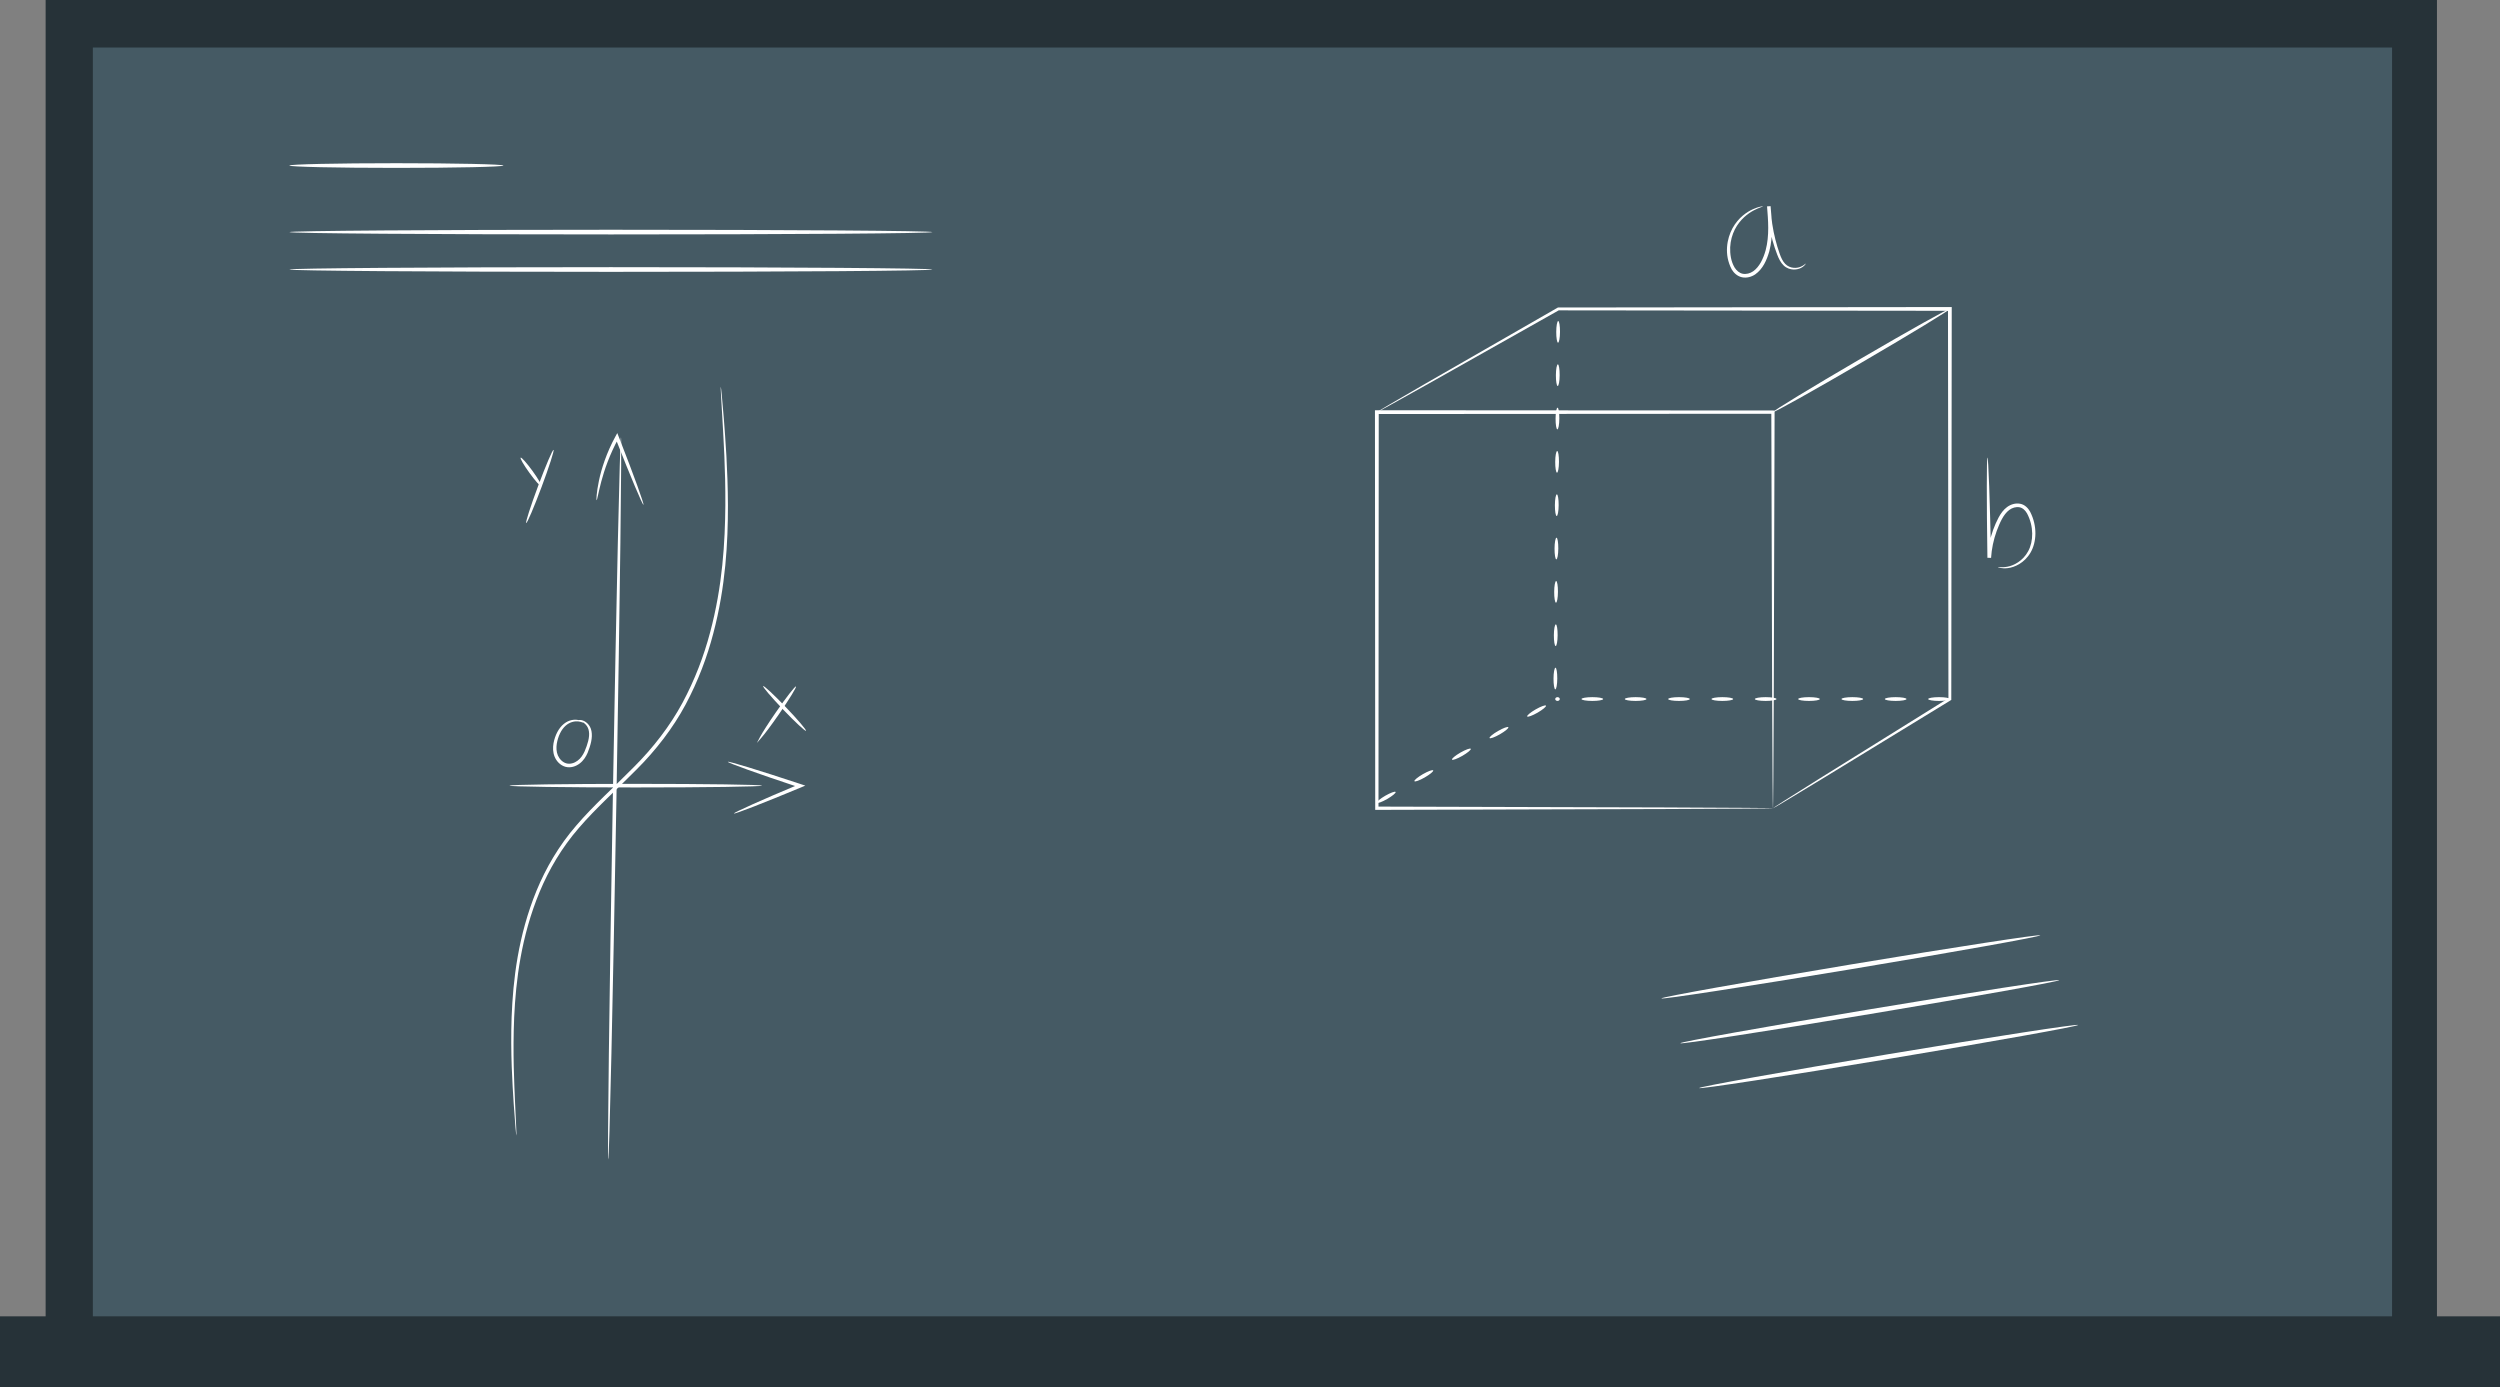 <?xml version="1.0" encoding="UTF-8"?><svg id="_Слой_2" xmlns="http://www.w3.org/2000/svg" width="778.46" height="431.99" viewBox="0 0 778.46 431.99"><rect x="0" y="0" width="778.46" height="431.99" fill="#808080" stroke="none"/><g id="_Слой_1-2"><rect x="15.62" y="1.41" width="741.81" height="429.17" style="fill:#263238; stroke-width:0px;"/><path d="m758.84,431.99H14.21V0h744.62v431.99Zm-741.81-2.82h738.99V2.82H17.03v426.35Z" style="fill:#263238; stroke-width:0px;"/><rect x="26.51" y="13.39" width="718.76" height="402.46" style="fill:#455a64; stroke-width:0px;"/><path d="m747.67,417.26H26.1V11.98h721.57v405.28Zm-718.76-2.82h715.94V14.8H28.91v399.64Z" style="fill:#263238; stroke-width:0px;"/><rect x="1.41" y="411.29" width="775.65" height="19.29" style="fill:#263238; stroke-width:0px;"/><path d="m778.46,431.99H0v-22.1h778.46v22.1ZM2.82,429.17h772.83v-16.47H2.82v16.47Z" style="fill:#263238; stroke-width:0px;"/><path d="m552.07,251.67s-.02-.21-.03-.6c0-.43-.02-.99-.03-1.72-.01-1.55-.03-3.78-.06-6.65-.03-5.84-.08-14.33-.13-25.12-.06-21.59-.15-52.36-.26-89.25l.51.51c-35.86.02-78.18.05-123.33.08h-.01l.59-.59c-.03,45.16-.06,87.48-.08,123.34l-.51-.51c36.9.11,67.67.2,89.26.26,10.78.06,19.27.1,25.11.13,2.88.03,5.1.04,6.65.06.73.01,1.29.02,1.72.03.39.01.59.02.6.03,0,0-.17.02-.54.03-.41,0-.96.02-1.67.03-1.53.01-3.72.03-6.55.06-5.82.03-14.27.08-25,.13-21.67.06-52.55.15-89.58.26h-.51s0-.51,0-.51c-.02-35.86-.05-78.18-.08-123.34v-.59s.59,0,.59,0h.01c45.15.03,87.47.06,123.33.08h.51s0,.51,0,.51c-.11,37.03-.2,67.91-.26,89.58-.06,10.73-.1,19.19-.13,25-.03,2.83-.05,5.03-.06,6.55-.01.71-.02,1.25-.03,1.67,0,.37-.02.55-.03.54Z" style="fill:#fff; stroke-width:0px;"/><path d="m552.07,251.67s.31-.24.94-.66c.68-.44,1.62-1.04,2.83-1.82,2.55-1.61,6.22-3.92,10.92-6.88,9.56-5.95,23.28-14.5,40.16-25.01l-.21.38c-.04-32.19-.09-74.83-.14-121.49l.59.59h-.34c-46.68-.05-89.34-.1-121.58-.14l.22-.06c-17.4,9.8-31.54,17.77-41.4,23.33-4.87,2.71-8.68,4.83-11.33,6.31-1.26.69-2.25,1.22-2.97,1.62-.67.36-1.03.51-1.03.51,0,0,.32-.23.97-.63.7-.42,1.67-.99,2.9-1.72,2.62-1.52,6.39-3.71,11.21-6.52,9.81-5.63,23.89-13.72,41.2-23.67l.1-.06h.12c32.23-.04,74.9-.09,121.58-.14h.93v.59c-.06,46.66-.11,89.3-.14,121.49v.25s-.21.13-.21.13c-16.97,10.37-30.76,18.81-40.37,24.68-4.75,2.87-8.47,5.12-11.05,6.68-1.23.73-2.19,1.3-2.89,1.71-.66.38-1.01.55-1.01.55Z" style="fill:#fff; stroke-width:0px;"/><path d="m607.15,96.18c.16.28-12.04,7.7-27.25,16.58-15.21,8.88-27.68,15.85-27.84,15.57-.16-.28,12.03-7.7,27.25-16.58,15.21-8.88,27.67-15.85,27.84-15.57Z" style="fill:#fff; stroke-width:0px;"/><path d="m434.57,246.61c.16.28-1.02,1.26-2.63,2.19-1.62.93-3.06,1.45-3.22,1.17-.16-.28,1.02-1.26,2.63-2.19,1.62-.93,3.06-1.45,3.22-1.17Z" style="fill:#fff; stroke-width:0px;"/><path d="m446.28,239.89c.16.28-1.02,1.26-2.63,2.19-1.62.93-3.06,1.45-3.22,1.17s1.02-1.26,2.63-2.19c1.62-.93,3.06-1.45,3.22-1.17Z" style="fill:#fff; stroke-width:0px;"/><path d="m457.98,233.17c.16.28-1.02,1.26-2.63,2.19-1.62.93-3.06,1.45-3.22,1.17-.16-.28,1.02-1.26,2.63-2.19,1.62-.93,3.06-1.45,3.22-1.17Z" style="fill:#fff; stroke-width:0px;"/><path d="m469.68,226.45c.16.28-1.02,1.26-2.63,2.19s-3.06,1.45-3.22,1.17c-.16-.28,1.02-1.26,2.63-2.19,1.62-.93,3.06-1.45,3.22-1.17Z" style="fill:#fff; stroke-width:0px;"/><path d="m481.39,219.73c.16.28-1.02,1.26-2.63,2.19-1.62.93-3.06,1.45-3.22,1.17-.16-.28,1.02-1.26,2.63-2.19,1.62-.93,3.06-1.45,3.22-1.17Z" style="fill:#fff; stroke-width:0px;"/><path d="m484.35,207.91c.32,0,.57,1.52.56,3.38-.01,1.86-.29,3.37-.61,3.37-.32,0-.57-1.51-.56-3.38.01-1.86.29-3.37.61-3.37Z" style="fill:#fff; stroke-width:0px;"/><path d="m484.46,194.42c.32,0,.57,1.52.56,3.38-.01,1.86-.29,3.37-.61,3.37-.32,0-.57-1.51-.56-3.38.01-1.86.29-3.37.61-3.37Z" style="fill:#fff; stroke-width:0px;"/><path d="m484.56,180.92c.32,0,.57,1.52.56,3.38-.01,1.86-.29,3.37-.61,3.37-.32,0-.57-1.51-.56-3.38.01-1.86.29-3.37.61-3.37Z" style="fill:#fff; stroke-width:0px;"/><path d="m484.67,167.43c.32,0,.57,1.51.56,3.38-.01,1.86-.29,3.37-.61,3.37-.32,0-.57-1.51-.56-3.38.01-1.86.29-3.37.61-3.37Z" style="fill:#fff; stroke-width:0px;"/><path d="m484.78,153.93c.32,0,.57,1.51.56,3.38-.01,1.86-.29,3.37-.61,3.37-.32,0-.57-1.51-.56-3.38.01-1.86.29-3.37.61-3.37Z" style="fill:#fff; stroke-width:0px;"/><path d="m484.88,140.44c.32,0,.57,1.51.56,3.38-.01,1.86-.29,3.37-.61,3.37-.32,0-.57-1.51-.56-3.38.01-1.86.29-3.37.61-3.37Z" style="fill:#fff; stroke-width:0px;"/><path d="m484.99,126.95c.32,0,.57,1.51.56,3.38-.01,1.86-.29,3.37-.61,3.37-.32,0-.57-1.51-.56-3.38.01-1.86.29-3.37.61-3.37Z" style="fill:#fff; stroke-width:0px;"/><path d="m485.09,113.45c.32,0,.57,1.52.56,3.38-.01,1.86-.29,3.37-.61,3.37-.32,0-.57-1.51-.56-3.38.01-1.86.29-3.37.61-3.37Z" style="fill:#fff; stroke-width:0px;"/><path d="m485.2,99.96c.32,0,.57,1.52.56,3.38-.01,1.86-.29,3.37-.61,3.37-.32,0-.57-1.51-.56-3.38.01-1.86.29-3.37.61-3.37Z" style="fill:#fff; stroke-width:0px;"/><path d="m600.4,217.67c0-.32,1.51-.59,3.37-.59s3.37.26,3.37.59-1.51.59-3.37.59-3.37-.26-3.37-.59Z" style="fill:#fff; stroke-width:0px;"/><path d="m586.91,217.67c0-.32,1.51-.59,3.37-.59s3.37.26,3.37.59-1.51.59-3.37.59-3.37-.26-3.37-.59Z" style="fill:#fff; stroke-width:0px;"/><path d="m573.41,217.67c0-.32,1.51-.59,3.37-.59s3.37.26,3.37.59-1.51.59-3.37.59-3.37-.26-3.37-.59Z" style="fill:#fff; stroke-width:0px;"/><path d="m559.92,217.67c0-.32,1.51-.59,3.37-.59s3.37.26,3.37.59-1.51.59-3.37.59-3.37-.26-3.37-.59Z" style="fill:#fff; stroke-width:0px;"/><path d="m546.43,217.67c0-.32,1.51-.59,3.37-.59s3.37.26,3.37.59-1.51.59-3.37.59-3.37-.26-3.37-.59Z" style="fill:#fff; stroke-width:0px;"/><path d="m532.93,217.67c0-.32,1.51-.59,3.37-.59s3.37.26,3.37.59-1.51.59-3.37.59-3.37-.26-3.37-.59Z" style="fill:#fff; stroke-width:0px;"/><path d="m519.44,217.67c0-.32,1.51-.59,3.37-.59s3.37.26,3.37.59-1.51.59-3.37.59-3.37-.26-3.37-.59Z" style="fill:#fff; stroke-width:0px;"/><path d="m505.94,217.67c0-.32,1.51-.59,3.37-.59s3.37.26,3.37.59-1.51.59-3.37.59-3.37-.26-3.37-.59Z" style="fill:#fff; stroke-width:0px;"/><path d="m492.45,217.67c0-.32,1.51-.59,3.37-.59s3.37.26,3.37.59-1.51.59-3.37.59-3.37-.26-3.37-.59Z" style="fill:#fff; stroke-width:0px;"/><path d="m484.27,217.67c0-.32.32-.59.71-.59s.71.26.71.59-.32.59-.71.59-.71-.26-.71-.59Z" style="fill:#fff; stroke-width:0px;"/><path d="m622.08,176.59c.02-.12,1.13.24,3.08-.14,1.88-.37,4.72-1.73,6.39-4.82,1.65-3.03,1.79-7.69-.35-11.74-.55-.96-1.36-1.77-2.4-1.94-1.04-.19-2.23.16-3.16.85-1.89,1.44-2.94,4.05-3.9,6.54-1.01,2.78-1.58,5.63-1.75,8.37l-1.14-.02c-.13-8.93-.2-16.73-.19-22.3.02-2.62.04-4.8.05-6.54.03-1.53.09-2.36.16-2.37.07,0,.15.83.24,2.36.08,1.74.17,3.92.29,6.53.2,5.56.41,13.36.6,22.29l-1.14-.02c.16-2.85.74-5.81,1.79-8.7.48-1.32,1.04-2.59,1.69-3.81.66-1.21,1.48-2.4,2.64-3.25,1.16-.84,2.62-1.29,4.05-1.02,1.48.26,2.54,1.41,3.13,2.5,2.29,4.47,2.02,9.41.14,12.67-1.93,3.32-5.03,4.62-7.04,4.87-1.03.14-1.84.05-2.37-.05-.53-.12-.79-.22-.78-.26Z" style="fill:#fff; stroke-width:0px;"/><path d="m562.28,82.1s-.06.17-.28.43c-.23.25-.61.6-1.2.9-.59.3-1.4.53-2.37.5-.95-.04-2.11-.38-3.03-1.27-.92-.87-1.53-2.12-2.03-3.44-.51-1.32-.99-2.77-1.43-4.33-.87-3.12-1.52-6.72-1.71-10.63l1.1-.07c.37,4.27.9,9.12-.4,14.07-.79,2.73-1.97,5.47-4.37,7.17-1.2.81-2.69,1.21-4.12.91-1.45-.3-2.56-1.35-3.22-2.46-2.44-4.63-1.5-9.57.26-12.83,1.85-3.34,4.53-5.1,6.4-5.93.95-.43,1.73-.65,2.26-.77.53-.11.82-.13.83-.1.03.1-1.1.33-2.89,1.27-1.75.93-4.23,2.73-5.87,5.91-.8,1.58-1.36,3.48-1.46,5.56-.07,2.05.22,4.39,1.38,6.32.59.94,1.46,1.72,2.53,1.93,1.07.21,2.28-.1,3.25-.77,1.98-1.39,3.16-3.97,3.88-6.53,1.23-4.65.77-9.41.44-13.67l1.1-.07c.14,3.83.73,7.36,1.51,10.44.39,1.54.83,2.97,1.29,4.28.45,1.3.98,2.45,1.75,3.24,1.57,1.6,3.71,1.37,4.77.92,1.15-.46,1.57-1.07,1.63-1Z" style="fill:#fff; stroke-width:0px;"/><path d="m224.44,120.46s.05.22.11.65c.05.49.12,1.12.2,1.9.15,1.75.37,4.21.64,7.33.48,6.37,1.23,15.59,1.28,27.04,0,11.41-.67,25.17-4.56,39.86-1.91,7.33-4.73,14.84-8.62,22.14-3.91,7.29-9.18,14.17-15.38,20.34-6.14,6.22-12.51,11.87-17.84,18.07-5.36,6.17-9.37,13.04-12.25,19.96-5.77,13.92-7.38,27.62-7.91,38.95-.48,11.39.02,20.63.29,27,.15,3.13.26,5.59.34,7.34.03.79.05,1.42.07,1.91,0,.43,0,.65-.02.65-.02,0-.05-.22-.1-.65-.05-.49-.1-1.12-.18-1.9-.13-1.75-.32-4.21-.55-7.33-.4-6.37-1.03-15.62-.65-27.06.44-11.39,1.97-25.2,7.75-39.31,2.89-7.02,6.95-14.02,12.37-20.28,5.38-6.29,11.77-11.96,17.87-18.15,6.15-6.13,11.33-12.88,15.21-20.07,3.86-7.2,6.67-14.62,8.59-21.88,3.91-14.55,4.66-28.22,4.76-39.59.06-11.4-.57-20.63-.92-27-.18-3.13-.33-5.59-.43-7.34-.04-.79-.07-1.42-.09-1.91-.01-.43-.01-.65,0-.65Z" style="fill:#fff; stroke-width:0px;"/><path d="m200.37,157.18c-.14.06-1.16-2.15-2.68-5.76-1.52-3.61-3.56-8.62-5.74-14.19-.12-.3-.23-.6-.34-.87l1.01.07c-2.75,5.01-4.43,9.89-5.38,13.48-.95,3.59-1.29,5.86-1.46,5.84-.13-.01-.06-2.33.71-6.02.76-3.68,2.35-8.71,5.15-13.83l.57-1.05.44,1.12c.11.28.23.57.34.87,2.18,5.56,4.1,10.62,5.43,14.31,1.33,3.68,2.09,5.99,1.94,6.05Z" style="fill:#fff; stroke-width:0px;"/><path d="m189.41,361.05c-.31,0,.32-50.36,1.41-112.47,1.09-62.12,2.23-112.46,2.54-112.46s-.32,50.35-1.41,112.48c-1.09,62.1-2.23,112.45-2.54,112.45Z" style="fill:#fff; stroke-width:0px;"/><path d="m237.28,244.64c0,.31-17.6.56-39.31.56s-39.32-.25-39.32-.56,17.6-.56,39.32-.56,39.31.25,39.31.56Z" style="fill:#fff; stroke-width:0px;"/><path d="m228.55,253.29c-.06-.14,2.18-1.22,5.86-2.87,3.68-1.65,8.81-3.86,14.53-6.25l.04,1.05c-.21-.07-.43-.14-.66-.22-6.04-2-11.48-3.87-15.4-5.28-3.92-1.41-6.32-2.35-6.28-2.5.05-.15,2.54.53,6.53,1.75,3.99,1.22,9.47,2.97,15.51,4.97.22.07.45.15.66.22l1.42.47-1.38.58c-5.72,2.38-10.9,4.48-14.66,5.94-3.76,1.46-6.1,2.29-6.16,2.15Z" style="fill:#fff; stroke-width:0px;"/><path d="m237.49,229.07c.06.06-.13.33-.52.79l-1.28,1.48.93-1.78c.74-1.4,2.64-4.39,4.99-7.78,3.19-4.61,5.98-8.2,6.24-8.02.25.18-2.13,4.05-5.32,8.66-2.34,3.38-4.47,6.22-5.53,7.4l-.34-.3c.49-.35.77-.51.83-.45Z" style="fill:#fff; stroke-width:0px;"/><path d="m250.97,227.56c-.22.21-3.39-2.73-7.07-6.57-3.68-3.85-6.49-7.14-6.26-7.35.22-.21,3.39,2.73,7.07,6.58,3.68,3.84,6.49,7.14,6.26,7.35Z" style="fill:#fff; stroke-width:0px;"/><path d="m179.44,224.49s.54-.47,1.68-.24c1.08.22,2.69,1.33,3.06,3.42.39,2.05-.25,4.36-1.2,6.74-.52,1.19-1.28,2.43-2.49,3.34-1.17.89-2.82,1.47-4.46,1.01-1.62-.47-2.76-1.76-3.33-3.13-.57-1.41-.57-2.88-.35-4.17.48-2.57,1.64-4.77,3.22-6.05,1.59-1.31,3.39-1.44,4.46-1.21,1.1.25,1.54.74,1.51.78-.05.09-.56-.25-1.57-.35-.99-.09-2.56.16-3.88,1.38-1.33,1.19-2.33,3.25-2.72,5.62-.18,1.17-.14,2.45.34,3.58.48,1.12,1.43,2.14,2.62,2.48,1.2.34,2.51-.07,3.5-.81,1-.73,1.7-1.8,2.2-2.89.95-2.22,1.62-4.44,1.36-6.18-.21-1.77-1.49-2.82-2.4-3.14-.95-.34-1.54-.08-1.56-.18Z" style="fill:#fff; stroke-width:0px;"/><path d="m168.55,151.38c-.25.18-1.9-1.66-3.67-4.11-1.78-2.45-3.02-4.59-2.76-4.77.25-.18,1.89,1.66,3.67,4.11,1.78,2.45,3.01,4.59,2.76,4.77Z" style="fill:#fff; stroke-width:0px;"/><path d="m163.85,162.86c-.29-.11,1.38-5.29,3.73-11.58,2.35-6.29,4.49-11.3,4.78-11.19.29.11-1.38,5.29-3.73,11.58-2.35,6.29-4.49,11.3-4.78,11.19Z" style="fill:#fff; stroke-width:0px;"/><path d="m290.35,72.27c0,.41-44.83.73-100.12.73s-100.13-.33-100.13-.73,44.82-.73,100.13-.73,100.12.33,100.12.73Z" style="fill:#fff; stroke-width:0px;"/><path d="m290.35,83.92c0,.41-44.83.73-100.12.73s-100.13-.33-100.13-.73,44.82-.73,100.13-.73,100.12.33,100.12.73Z" style="fill:#fff; stroke-width:0px;"/><path d="m156.77,51.55c0,.4-14.93.73-33.34.73s-33.34-.33-33.34-.73,14.93-.73,33.34-.73,33.34.33,33.34.73Z" style="fill:#fff; stroke-width:0px;"/><path d="m635.33,291.24c.07.4-26.3,5.12-58.89,10.55-32.6,5.43-59.07,9.5-59.14,9.1-.07-.4,26.3-5.12,58.9-10.55,32.59-5.43,59.07-9.5,59.13-9.1Z" style="fill:#fff; stroke-width:0px;"/><path d="m641.22,305.2c.07.4-26.3,5.12-58.89,10.55-32.6,5.43-59.07,9.5-59.14,9.1-.07-.4,26.3-5.12,58.9-10.55,32.59-5.43,59.07-9.5,59.13-9.1Z" style="fill:#fff; stroke-width:0px;"/><path d="m647.1,319.16c.07.4-26.3,5.12-58.89,10.55-32.6,5.43-59.07,9.5-59.14,9.1-.07-.4,26.3-5.12,58.9-10.55,32.59-5.43,59.07-9.5,59.13-9.1Z" style="fill:#fff; stroke-width:0px;"/></g></svg>